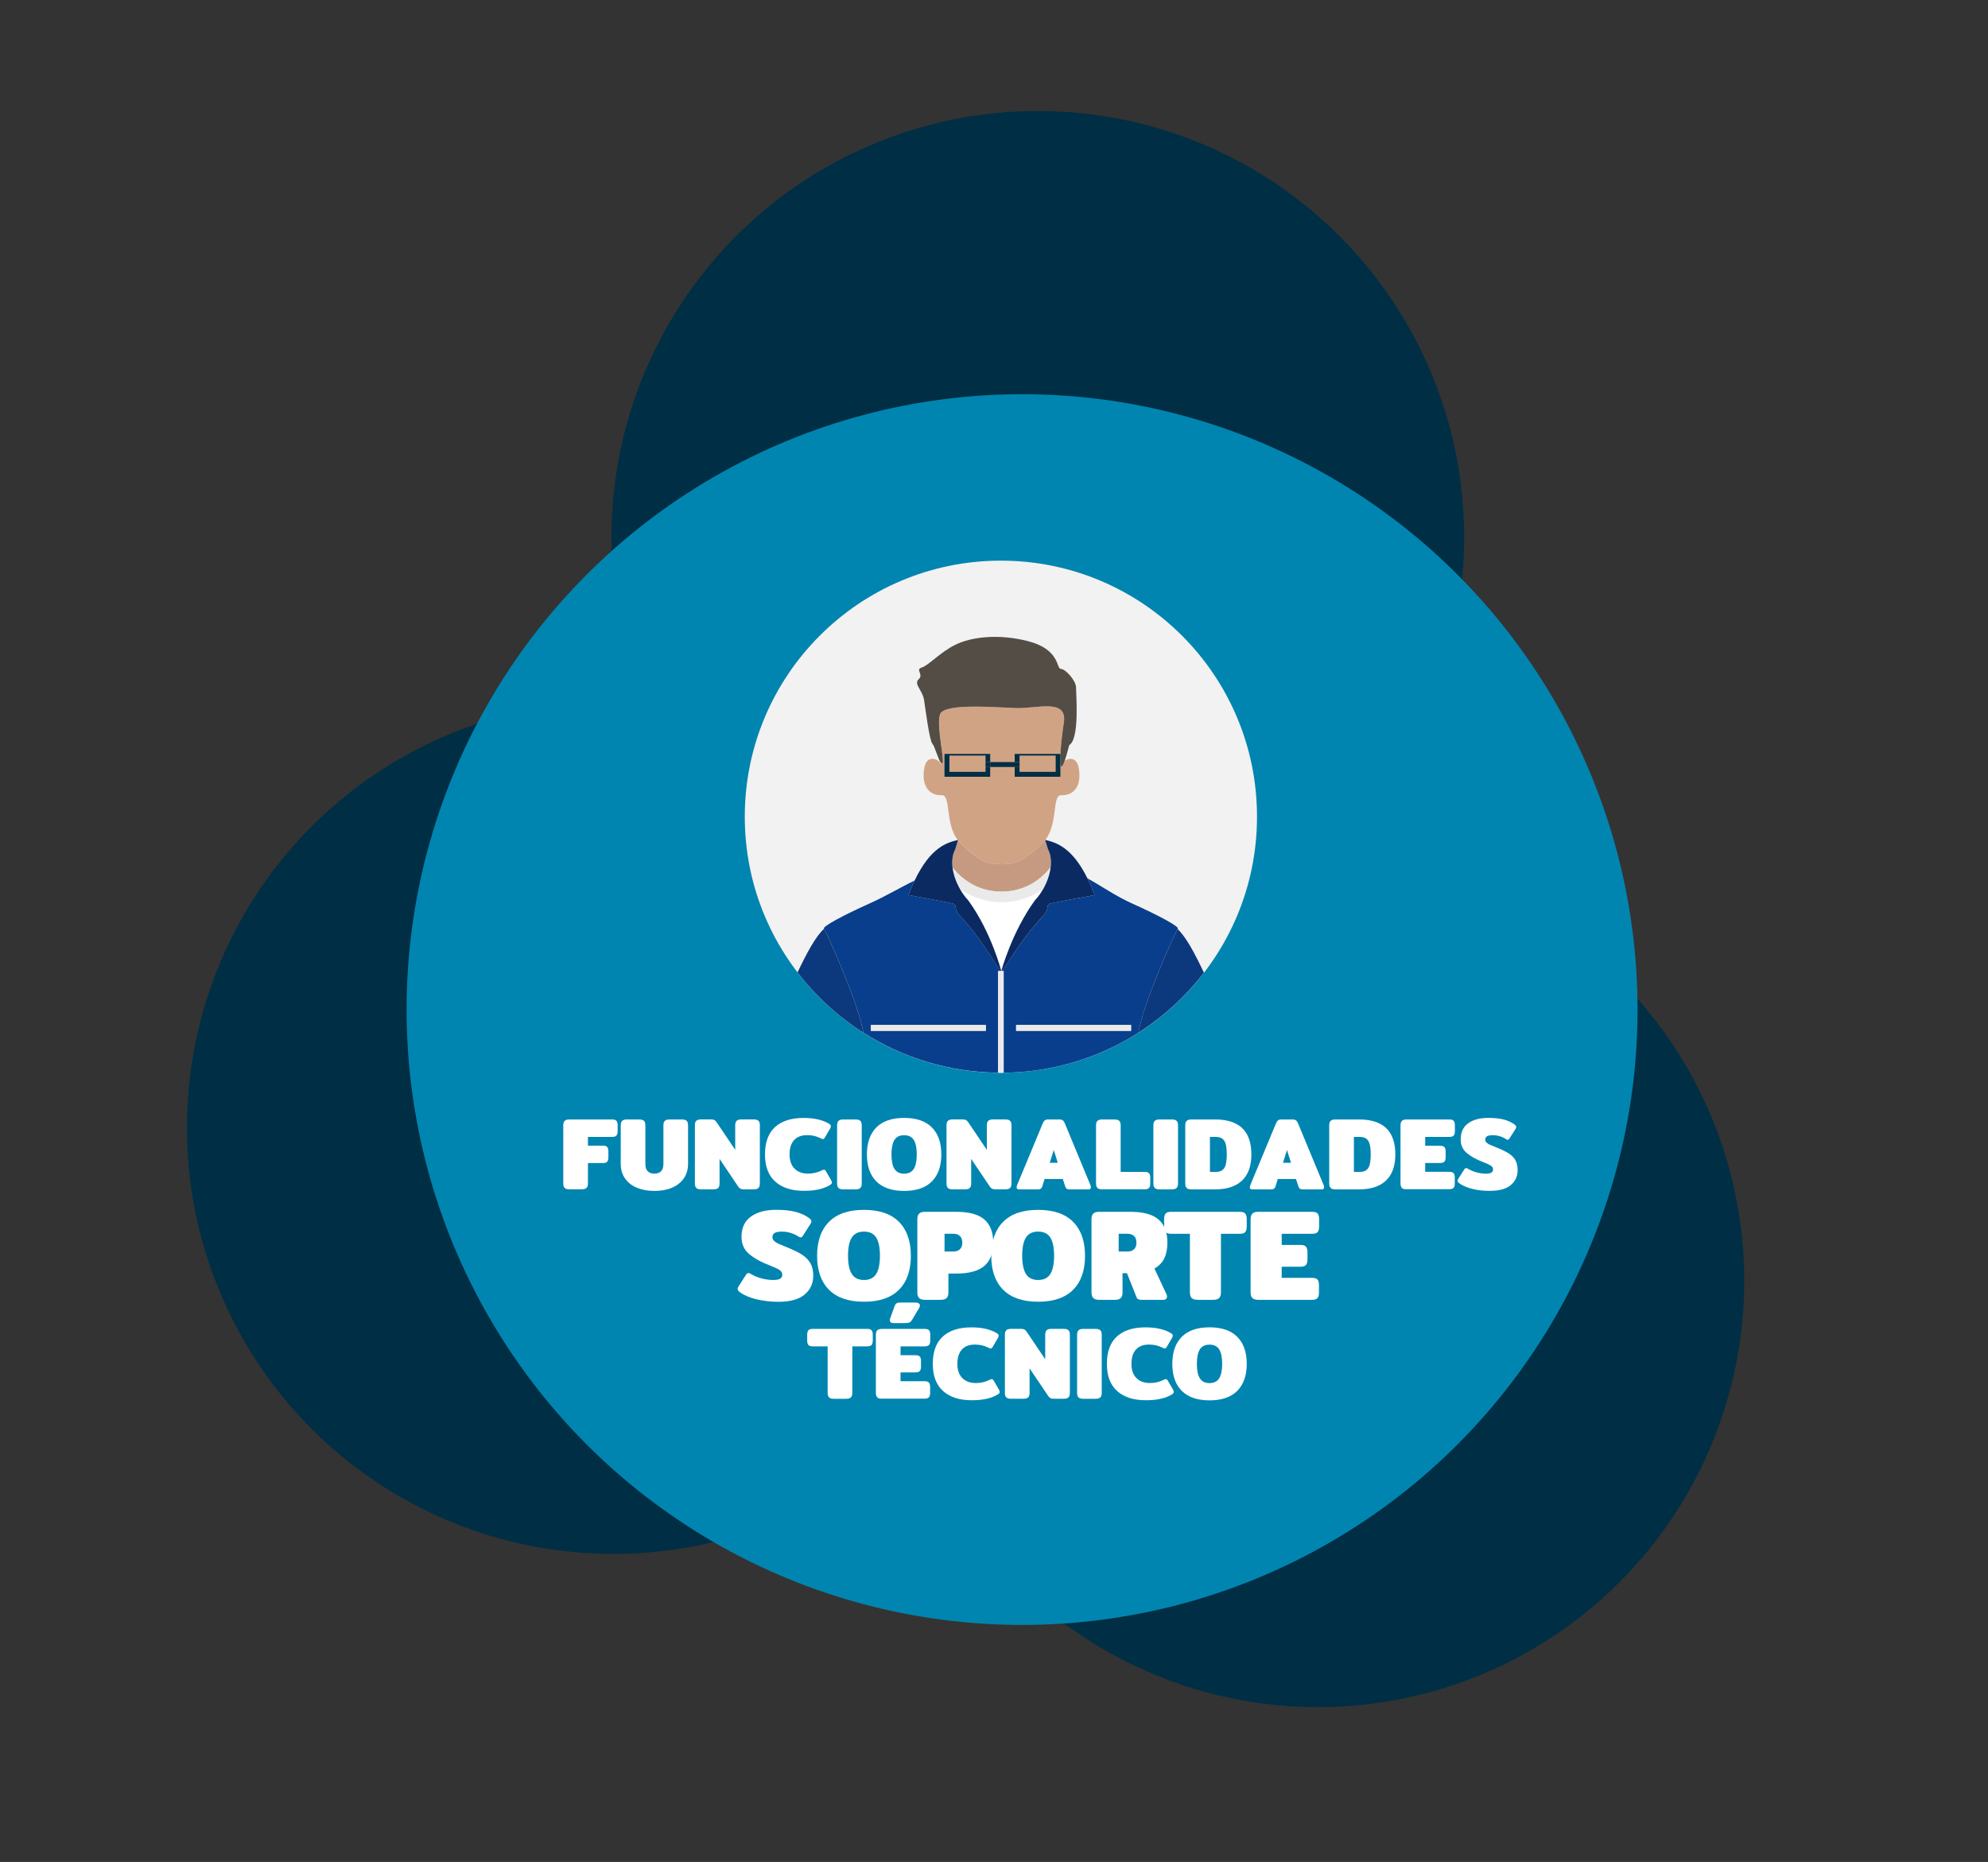 <?xml version="1.0" encoding="utf-8"?>
<!-- Generator: Adobe Illustrator 23.0.0, SVG Export Plug-In . SVG Version: 6.00 Build 0)  -->
<svg version="1.1" id="Capa_1" xmlns="http://www.w3.org/2000/svg" xmlns:xlink="http://www.w3.org/1999/xlink" x="0px" y="0px"
	 viewBox="0 0 522 489" style="enable-background:new 0 0 522 489;" xml:space="preserve">
<rect x="0" y="0" width="522" height="489" fill="#333333" stroke="none"/>
<style type="text/css">
	.st0{fill:#002E44;}
	.st1{fill:#0085B0;}
	.st2{fill:#FFFFFF;}
	.st3{fill:#F2F2F2;}
	.st4{fill:#0C387D;}
	.st5{fill:#C69A81;}
	.st6{fill:#D1A385;}
	.st7{fill:#534D46;}
	.st8{fill:#EAEAEA;}
	.st9{fill:#093E8C;}
	.st10{fill:#0B2A62;}
</style>
<g>
	<g>
		<circle class="st0" cx="272.5" cy="141.1" r="111.95"/>
		<circle class="st0" cx="161.03" cy="296.15" r="111.95"/>
		<circle class="st0" cx="346.05" cy="336.39" r="111.95"/>
	</g>
</g>
<g>
	<circle class="st1" cx="268.37" cy="265.14" r="161.61"/>
</g>
<g>
	<path class="st2" d="M148.26,311.98c-0.24-0.25-0.36-0.64-0.36-1.16v-15.28c0-0.52,0.12-0.91,0.36-1.16
		c0.24-0.25,0.66-0.38,1.26-0.38h11.18c0.58,0,0.97,0.12,1.17,0.37c0.21,0.24,0.31,0.63,0.31,1.17v1.51c0,0.54-0.1,0.93-0.31,1.17
		c-0.21,0.24-0.6,0.37-1.17,0.37h-6.32v2.29h3.89c0.58,0,0.97,0.12,1.17,0.36s0.31,0.63,0.31,1.17v1.51c0,0.54-0.1,0.93-0.31,1.17
		c-0.21,0.24-0.6,0.36-1.17,0.36h-3.89v5.35c0,0.52-0.12,0.91-0.36,1.16s-0.67,0.38-1.28,0.38h-3.21
		C148.92,312.36,148.51,312.24,148.26,311.98z"/>
	<path class="st2" d="M167.2,311.92c-1.33-0.57-2.37-1.39-3.1-2.46c-0.74-1.07-1.11-2.34-1.11-3.82v-10.1
		c0-0.52,0.12-0.91,0.36-1.16c0.24-0.25,0.66-0.38,1.26-0.38h3.21c0.61,0,1.04,0.12,1.28,0.37c0.24,0.24,0.36,0.63,0.36,1.17v10.18
		c0,0.85,0.21,1.48,0.63,1.89s1,0.62,1.74,0.62c0.74,0,1.32-0.21,1.74-0.62c0.42-0.41,0.63-1.04,0.63-1.89v-10.18
		c0-0.52,0.12-0.91,0.36-1.16c0.24-0.25,0.66-0.38,1.26-0.38h3.21c0.61,0,1.04,0.12,1.28,0.37c0.24,0.24,0.36,0.63,0.36,1.17v10.1
		c0,1.48-0.37,2.75-1.11,3.82c-0.74,1.07-1.77,1.89-3.1,2.46c-1.33,0.57-2.88,0.85-4.64,0.85
		C170.08,312.77,168.54,312.48,167.2,311.92z"/>
	<path class="st2" d="M182.82,311.98c-0.24-0.25-0.36-0.64-0.36-1.16v-15.31c0-0.52,0.12-0.91,0.36-1.15
		c0.24-0.24,0.67-0.37,1.28-0.37h2.57c0.38,0,0.67,0.05,0.88,0.15c0.21,0.1,0.41,0.29,0.61,0.58l4.89,7.26v-6.45
		c0-0.52,0.12-0.91,0.36-1.16c0.24-0.25,0.66-0.38,1.26-0.38h3.21c0.61,0,1.04,0.12,1.28,0.37c0.24,0.24,0.36,0.63,0.36,1.17v15.31
		c0,0.52-0.12,0.9-0.36,1.15s-0.67,0.36-1.28,0.36h-2.56c-0.38,0-0.67-0.05-0.88-0.15c-0.21-0.1-0.41-0.29-0.61-0.58l-4.89-7.26
		v6.48c0,0.52-0.12,0.9-0.36,1.15s-0.67,0.36-1.28,0.36h-3.21C183.48,312.36,183.07,312.24,182.82,311.98z"/>
	<path class="st2" d="M203.6,310.35c-1.82-1.61-2.73-4-2.73-7.17c0-3.19,0.88-5.58,2.63-7.18c1.75-1.6,4.26-2.4,7.52-2.4
		c1.48,0,2.79,0.14,3.94,0.43c1.15,0.29,2.11,0.69,2.89,1.21c0.22,0.16,0.32,0.34,0.32,0.54c0,0.16-0.08,0.39-0.24,0.67l-1.35,2.32
		c-0.14,0.25-0.32,0.38-0.51,0.38c-0.13,0-0.33-0.07-0.62-0.22c-0.5-0.25-1.03-0.45-1.58-0.59c-0.55-0.14-1.19-0.22-1.93-0.22
		c-1.49,0-2.64,0.43-3.43,1.3c-0.79,0.86-1.19,2.12-1.19,3.75c0,1.62,0.43,2.87,1.3,3.74c0.86,0.87,2.04,1.31,3.54,1.31
		c1.3,0,2.48-0.27,3.56-0.81c0.29-0.14,0.5-0.22,0.62-0.22c0.2,0,0.37,0.13,0.51,0.38l1.35,2.32c0.16,0.29,0.24,0.51,0.24,0.67
		c0,0.2-0.11,0.38-0.32,0.54c-0.77,0.52-1.75,0.93-2.92,1.21c-1.17,0.29-2.49,0.43-3.97,0.43
		C207.96,312.77,205.42,311.96,203.6,310.35z"/>
	<path class="st2" d="M220.16,311.98c-0.24-0.25-0.36-0.64-0.36-1.16v-15.28c0-0.52,0.12-0.91,0.36-1.16
		c0.24-0.25,0.66-0.38,1.26-0.38h3.21c0.61,0,1.04,0.12,1.28,0.37c0.24,0.24,0.36,0.63,0.36,1.17v15.28c0,0.52-0.12,0.91-0.36,1.16
		s-0.67,0.38-1.28,0.38h-3.21C220.82,312.36,220.41,312.24,220.16,311.98z"/>
	<path class="st2" d="M230.11,310.27c-1.66-1.66-2.48-4.03-2.48-7.09c0-3.06,0.83-5.42,2.48-7.09c1.66-1.67,4.09-2.5,7.29-2.5
		c3.2,0,5.63,0.83,7.29,2.5c1.66,1.67,2.48,4.03,2.48,7.09c0,3.06-0.83,5.42-2.48,7.09c-1.66,1.67-4.09,2.5-7.29,2.5
		C234.2,312.77,231.77,311.93,230.11,310.27z M239.94,306.98c0.52-0.84,0.78-2.1,0.78-3.79c0-1.71-0.26-2.98-0.78-3.81
		c-0.52-0.83-1.37-1.24-2.54-1.24c-1.17,0-2.02,0.41-2.54,1.24c-0.52,0.83-0.78,2.1-0.78,3.81c0,1.69,0.26,2.96,0.78,3.79
		c0.52,0.84,1.37,1.26,2.54,1.26C238.57,308.23,239.42,307.81,239.94,306.98z"/>
	<path class="st2" d="M248.89,311.98c-0.24-0.25-0.36-0.64-0.36-1.16v-15.31c0-0.52,0.12-0.91,0.36-1.15
		c0.24-0.24,0.67-0.37,1.28-0.37h2.57c0.38,0,0.67,0.05,0.88,0.15c0.21,0.1,0.41,0.29,0.61,0.58l4.89,7.26v-6.45
		c0-0.52,0.12-0.91,0.36-1.16c0.24-0.25,0.66-0.38,1.26-0.38h3.21c0.61,0,1.04,0.12,1.28,0.37c0.24,0.24,0.36,0.63,0.36,1.17v15.31
		c0,0.52-0.12,0.9-0.36,1.15s-0.67,0.36-1.28,0.36h-2.56c-0.38,0-0.67-0.05-0.88-0.15c-0.21-0.1-0.41-0.29-0.61-0.58l-4.89-7.26
		v6.48c0,0.52-0.12,0.9-0.36,1.15s-0.67,0.36-1.28,0.36h-3.21C249.55,312.36,249.13,312.24,248.89,311.98z"/>
	<path class="st2" d="M266.94,311.79c0-0.16,0.04-0.36,0.14-0.59l6.72-16.17c0.16-0.38,0.35-0.64,0.55-0.8
		c0.21-0.15,0.5-0.23,0.88-0.23h2.94c0.38,0,0.67,0.08,0.88,0.23c0.21,0.15,0.39,0.42,0.55,0.8l6.7,16.17
		c0.09,0.23,0.13,0.43,0.13,0.59c0,0.38-0.2,0.57-0.59,0.57h-5.08c-0.56,0-0.91-0.24-1.05-0.73l-0.65-2h-4.78l-0.62,2
		c-0.14,0.49-0.5,0.73-1.05,0.73h-5.08C267.14,312.36,266.94,312.17,266.94,311.79z M277.74,305.37l-1.05-3.35l-1.05,3.35H277.74z"
		/>
	<path class="st2" d="M288.15,311.98c-0.24-0.25-0.36-0.64-0.36-1.16v-15.28c0-0.52,0.12-0.91,0.36-1.16
		c0.24-0.25,0.66-0.38,1.26-0.38h3.21c0.61,0,1.04,0.12,1.28,0.37c0.24,0.24,0.36,0.63,0.36,1.17v12.23h6.29
		c0.58,0,0.97,0.12,1.17,0.36c0.21,0.24,0.31,0.63,0.31,1.17v1.51c0,0.54-0.1,0.93-0.31,1.17c-0.21,0.24-0.6,0.36-1.17,0.36H289.4
		C288.81,312.36,288.39,312.24,288.15,311.98z"/>
	<path class="st2" d="M303.21,311.98c-0.24-0.25-0.36-0.64-0.36-1.16v-15.28c0-0.52,0.12-0.91,0.36-1.16
		c0.24-0.25,0.66-0.38,1.26-0.38h3.21c0.61,0,1.04,0.12,1.28,0.37c0.24,0.24,0.36,0.63,0.36,1.17v15.28c0,0.52-0.12,0.91-0.36,1.16
		s-0.67,0.38-1.28,0.38h-3.21C303.88,312.36,303.46,312.24,303.21,311.98z"/>
	<path class="st2" d="M311.58,311.98c-0.24-0.25-0.36-0.64-0.36-1.16v-15.28c0-0.52,0.12-0.91,0.36-1.16
		c0.24-0.25,0.66-0.38,1.26-0.38h6.21c6.35,0,9.53,3.06,9.53,9.18c0,3.02-0.81,5.31-2.44,6.86c-1.63,1.55-3.99,2.32-7.09,2.32h-6.21
		C312.25,312.36,311.83,312.24,311.58,311.98z M319.29,307.77c1.01,0,1.73-0.33,2.17-1c0.44-0.67,0.66-1.86,0.66-3.59
		c0-1.73-0.22-2.92-0.66-3.59c-0.44-0.67-1.17-1-2.17-1h-1.59v9.18H319.29z"/>
	<path class="st2" d="M328.18,311.79c0-0.16,0.04-0.36,0.14-0.59l6.72-16.17c0.16-0.38,0.35-0.64,0.55-0.8
		c0.21-0.15,0.5-0.23,0.88-0.23h2.94c0.38,0,0.67,0.08,0.88,0.23c0.21,0.15,0.39,0.42,0.55,0.8l6.7,16.17
		c0.09,0.23,0.13,0.43,0.13,0.59c0,0.38-0.2,0.57-0.59,0.57H342c-0.56,0-0.91-0.24-1.05-0.73l-0.65-2h-4.78l-0.62,2
		c-0.14,0.49-0.5,0.73-1.05,0.73h-5.08C328.37,312.36,328.18,312.17,328.18,311.79z M338.98,305.37l-1.05-3.35l-1.05,3.35H338.98z"
		/>
	<path class="st2" d="M349.38,311.98c-0.24-0.25-0.36-0.64-0.36-1.16v-15.28c0-0.52,0.12-0.91,0.36-1.16
		c0.24-0.25,0.66-0.38,1.26-0.38h6.21c6.35,0,9.53,3.06,9.53,9.18c0,3.02-0.81,5.31-2.44,6.86c-1.63,1.55-3.99,2.32-7.09,2.32h-6.21
		C350.05,312.36,349.63,312.24,349.38,311.98z M357.09,307.77c1.01,0,1.73-0.33,2.17-1c0.44-0.67,0.66-1.86,0.66-3.59
		c0-1.73-0.22-2.92-0.66-3.59c-0.44-0.67-1.17-1-2.17-1h-1.59v9.18H357.09z"/>
	<path class="st2" d="M368.1,311.98c-0.24-0.25-0.36-0.64-0.36-1.16v-15.28c0-0.52,0.12-0.91,0.36-1.16
		c0.24-0.25,0.66-0.38,1.26-0.38h11.18c0.58,0,0.97,0.12,1.17,0.37c0.21,0.24,0.31,0.63,0.31,1.17v1.51c0,0.54-0.1,0.93-0.31,1.17
		c-0.21,0.24-0.6,0.37-1.17,0.37h-6.32v2.32h3.89c0.58,0,0.97,0.12,1.17,0.36c0.21,0.24,0.31,0.63,0.31,1.17v1.46
		c0,0.54-0.1,0.93-0.31,1.17s-0.6,0.36-1.17,0.36h-3.89v2.32h6.29c0.58,0,0.97,0.12,1.17,0.36c0.21,0.24,0.31,0.63,0.31,1.17v1.51
		c0,0.54-0.1,0.93-0.31,1.17c-0.21,0.24-0.6,0.36-1.17,0.36h-11.15C368.76,312.36,368.34,312.24,368.1,311.98z"/>
	<path class="st2" d="M386.66,312.25c-1.4-0.34-2.54-0.82-3.4-1.43c-0.36-0.25-0.54-0.5-0.54-0.73c0-0.16,0.06-0.33,0.19-0.51
		l1.57-2.46c0.16-0.23,0.32-0.35,0.49-0.35c0.14,0,0.31,0.06,0.51,0.19c0.65,0.4,1.39,0.71,2.23,0.93c0.84,0.23,1.65,0.34,2.44,0.34
		c0.67,0,1.15-0.09,1.44-0.27c0.3-0.18,0.45-0.46,0.45-0.84c0-0.41-0.2-0.75-0.59-1c-0.4-0.25-1.08-0.57-2.05-0.94
		c-1.82-0.7-3.25-1.5-4.29-2.39c-1.04-0.89-1.57-2.07-1.57-3.55c0-1.87,0.65-3.28,1.96-4.23c1.3-0.95,3.06-1.42,5.28-1.42
		c1.55,0,2.87,0.13,3.96,0.4c1.09,0.27,2.04,0.69,2.85,1.27c0.36,0.25,0.54,0.5,0.54,0.73c0,0.16-0.06,0.33-0.19,0.51l-1.57,2.46
		c-0.16,0.25-0.32,0.38-0.49,0.38c-0.11,0-0.28-0.07-0.51-0.22c-0.43-0.29-0.94-0.53-1.54-0.71c-0.59-0.19-1.23-0.28-1.92-0.28
		c-0.63,0-1.11,0.09-1.43,0.27c-0.32,0.18-0.49,0.47-0.49,0.86c0,0.32,0.11,0.59,0.34,0.81c0.22,0.22,0.51,0.4,0.85,0.55
		c0.34,0.15,0.94,0.4,1.78,0.74c1.35,0.54,2.41,1.06,3.19,1.55c0.77,0.5,1.36,1.09,1.75,1.78s0.59,1.57,0.59,2.63
		c0,1.62-0.61,2.93-1.82,3.93s-3.03,1.5-5.44,1.5C389.58,312.77,388.06,312.6,386.66,312.25z"/>
</g>
<g>
	<path class="st2" d="M198.64,341.23c-1.77-0.43-3.2-1.03-4.28-1.8c-0.45-0.32-0.68-0.62-0.68-0.92c0-0.2,0.08-0.42,0.24-0.65
		l1.97-3.09c0.2-0.29,0.41-0.44,0.61-0.44c0.18,0,0.4,0.08,0.65,0.24c0.82,0.5,1.75,0.89,2.8,1.17c1.05,0.28,2.08,0.42,3.08,0.42
		c0.84,0,1.44-0.11,1.82-0.34s0.56-0.58,0.56-1.05c0-0.52-0.25-0.94-0.75-1.26s-1.36-0.71-2.58-1.19c-2.29-0.88-4.09-1.89-5.41-3.01
		c-1.31-1.12-1.97-2.61-1.97-4.47c0-2.36,0.82-4.13,2.46-5.32c1.64-1.19,3.86-1.79,6.65-1.79c1.95,0,3.61,0.17,4.98,0.51
		c1.37,0.34,2.57,0.87,3.59,1.6c0.45,0.32,0.68,0.62,0.68,0.92c0,0.2-0.08,0.42-0.24,0.65l-1.97,3.09c-0.2,0.32-0.41,0.48-0.61,0.48
		c-0.14,0-0.35-0.09-0.65-0.27c-0.54-0.36-1.19-0.66-1.94-0.9c-0.75-0.24-1.55-0.36-2.41-0.36c-0.79,0-1.39,0.11-1.8,0.34
		c-0.41,0.23-0.61,0.59-0.61,1.09c0,0.41,0.14,0.75,0.43,1.02c0.28,0.27,0.64,0.5,1.07,0.7c0.43,0.19,1.18,0.5,2.24,0.94
		c1.7,0.68,3.04,1.33,4.01,1.96s1.71,1.37,2.21,2.24c0.5,0.87,0.75,1.98,0.75,3.31c0,2.04-0.77,3.69-2.29,4.95s-3.81,1.89-6.85,1.89
		C202.32,341.87,200.41,341.66,198.64,341.23z"/>
	<path class="st2" d="M217.68,338.73c-2.09-2.1-3.13-5.07-3.13-8.92s1.04-6.83,3.13-8.93c2.08-2.1,5.15-3.14,9.18-3.14
		s7.09,1.05,9.18,3.14c2.08,2.1,3.13,5.07,3.13,8.93s-1.04,6.83-3.13,8.92c-2.09,2.1-5.15,3.14-9.18,3.14
		S219.77,340.82,217.68,338.73z M230.06,334.58c0.66-1.05,0.99-2.65,0.99-4.78c0-2.15-0.33-3.75-0.99-4.79
		c-0.66-1.04-1.72-1.56-3.2-1.56c-1.47,0-2.54,0.52-3.2,1.56c-0.66,1.04-0.99,2.64-0.99,4.79c0,2.13,0.33,3.72,0.99,4.78
		c0.66,1.05,1.72,1.58,3.2,1.58C228.33,336.16,229.4,335.63,230.06,334.58z"/>
	<path class="st2" d="M241.33,340.89c-0.31-0.32-0.46-0.8-0.46-1.46v-19.24c0-0.66,0.15-1.14,0.46-1.46s0.83-0.48,1.58-0.48h8.13
		c3.4,0,5.88,0.67,7.43,2.02c1.55,1.35,2.33,3.38,2.33,6.1s-0.78,4.75-2.33,6.09c-1.55,1.34-4.02,2.01-7.4,2.01h-2.04v4.96
		c0,0.66-0.15,1.15-0.46,1.46c-0.31,0.32-0.84,0.48-1.62,0.48h-4.05C242.16,341.36,241.63,341.2,241.33,340.89z M250.32,328.68
		c0.73,0,1.3-0.19,1.72-0.58s0.63-0.96,0.63-1.73c0-0.79-0.21-1.38-0.63-1.77s-0.99-0.58-1.72-0.58h-2.31v4.66H250.32z"/>
	<path class="st2" d="M263.41,338.73c-2.09-2.1-3.13-5.07-3.13-8.92s1.04-6.83,3.13-8.93c2.08-2.1,5.15-3.14,9.18-3.14
		s7.09,1.05,9.18,3.14c2.08,2.1,3.13,5.07,3.13,8.93s-1.04,6.83-3.13,8.92c-2.09,2.1-5.15,3.14-9.18,3.14
		S265.5,340.82,263.41,338.73z M275.79,334.58c0.66-1.05,0.99-2.65,0.99-4.78c0-2.15-0.33-3.75-0.99-4.79
		c-0.66-1.04-1.72-1.56-3.2-1.56c-1.47,0-2.54,0.52-3.2,1.56c-0.66,1.04-0.99,2.64-0.99,4.79c0,2.13,0.33,3.72,0.99,4.78
		c0.66,1.05,1.72,1.58,3.2,1.58C274.06,336.16,275.13,335.63,275.79,334.58z"/>
	<path class="st2" d="M287.06,340.89c-0.31-0.32-0.46-0.8-0.46-1.46v-19.24c0-0.66,0.15-1.14,0.46-1.46s0.83-0.48,1.58-0.48h8.13
		c3.4,0,5.88,0.67,7.43,2.02c1.55,1.35,2.33,3.38,2.33,6.1c0,1.63-0.28,3.01-0.83,4.13c-0.56,1.12-1.41,2-2.57,2.64l3.16,6.77
		c0.09,0.18,0.14,0.39,0.14,0.61c0,0.25-0.09,0.45-0.26,0.61c-0.17,0.16-0.39,0.24-0.66,0.24h-5.75c-0.36,0-0.65-0.05-0.87-0.15
		c-0.22-0.1-0.37-0.28-0.46-0.53l-2.52-6.32h-1.16v5.07c0,0.66-0.15,1.15-0.46,1.46c-0.31,0.32-0.84,0.48-1.62,0.48h-4.05
		C287.89,341.36,287.36,341.2,287.06,340.89z M296.05,328.68c0.73,0,1.3-0.19,1.72-0.58s0.63-0.96,0.63-1.73
		c0-0.79-0.21-1.38-0.63-1.77s-0.99-0.58-1.72-0.58h-2.31v4.66H296.05z"/>
	<path class="st2" d="M312.9,340.89c-0.31-0.32-0.46-0.8-0.46-1.46v-15.4h-4.9c-0.73,0-1.22-0.15-1.48-0.46
		c-0.26-0.31-0.39-0.8-0.39-1.48v-1.9c0-0.68,0.13-1.17,0.39-1.48c0.26-0.31,0.75-0.46,1.48-0.46h17.95c0.73,0,1.22,0.15,1.48,0.46
		c0.26,0.31,0.39,0.8,0.39,1.48v1.9c0,0.68-0.13,1.17-0.39,1.48c-0.26,0.31-0.75,0.46-1.48,0.46h-4.9v15.4
		c0,0.66-0.15,1.15-0.46,1.46c-0.31,0.32-0.84,0.48-1.61,0.48h-4.05C313.73,341.36,313.2,341.2,312.9,340.89z"/>
	<path class="st2" d="M328.84,340.89c-0.31-0.32-0.46-0.8-0.46-1.46v-19.24c0-0.66,0.15-1.14,0.46-1.46s0.83-0.48,1.58-0.48h14.08
		c0.73,0,1.22,0.15,1.48,0.46c0.26,0.31,0.39,0.8,0.39,1.48v1.9c0,0.68-0.13,1.17-0.39,1.48c-0.26,0.31-0.75,0.46-1.48,0.46h-7.96
		v2.92h4.9c0.73,0,1.22,0.15,1.48,0.46c0.26,0.31,0.39,0.8,0.39,1.48v1.84c0,0.68-0.13,1.17-0.39,1.48
		c-0.26,0.31-0.75,0.46-1.48,0.46h-4.9v2.92h7.92c0.73,0,1.22,0.15,1.48,0.46c0.26,0.31,0.39,0.8,0.39,1.48v1.9
		c0,0.68-0.13,1.17-0.39,1.48c-0.26,0.31-0.75,0.46-1.48,0.46h-14.04C329.68,341.36,329.15,341.2,328.84,340.89z"/>
</g>
<g>
	<path class="st2" d="M217.68,366.98c-0.24-0.25-0.36-0.64-0.36-1.16v-12.23h-3.89c-0.58,0-0.97-0.12-1.17-0.37
		c-0.21-0.24-0.31-0.63-0.31-1.17v-1.51c0-0.54,0.1-0.93,0.31-1.17c0.21-0.24,0.6-0.37,1.17-0.37h14.26c0.58,0,0.97,0.12,1.17,0.37
		c0.21,0.24,0.31,0.63,0.31,1.17v1.51c0,0.54-0.1,0.93-0.31,1.17s-0.6,0.37-1.17,0.37h-3.89v12.23c0,0.52-0.12,0.91-0.36,1.16
		s-0.67,0.38-1.28,0.38h-3.21C218.34,367.36,217.92,367.24,217.68,366.98z"/>
	<path class="st2" d="M230.34,366.98c-0.24-0.25-0.36-0.64-0.36-1.16v-15.28c0-0.52,0.12-0.91,0.36-1.16
		c0.24-0.25,0.66-0.38,1.26-0.38h11.18c0.58,0,0.97,0.12,1.17,0.37c0.21,0.24,0.31,0.63,0.31,1.17v1.51c0,0.54-0.1,0.93-0.31,1.17
		c-0.21,0.24-0.6,0.37-1.17,0.37h-6.32v2.32h3.89c0.58,0,0.97,0.12,1.17,0.36c0.21,0.24,0.31,0.63,0.31,1.17v1.46
		c0,0.54-0.1,0.93-0.31,1.17s-0.6,0.36-1.17,0.36h-3.89v2.32h6.29c0.58,0,0.97,0.12,1.17,0.36c0.21,0.24,0.31,0.63,0.31,1.17v1.51
		c0,0.54-0.1,0.93-0.31,1.17c-0.21,0.24-0.6,0.36-1.17,0.36h-11.15C231,367.36,230.58,367.24,230.34,366.98z M233.65,346.73
		c0-0.14,0.03-0.3,0.08-0.46l1.13-3.13c0.14-0.41,0.31-0.69,0.51-0.84c0.2-0.14,0.57-0.22,1.11-0.22h3.86c0.38,0,0.67,0.07,0.89,0.2
		c0.22,0.13,0.32,0.33,0.32,0.58c0,0.22-0.07,0.44-0.22,0.67l-1.73,2.92c-0.25,0.43-0.5,0.71-0.73,0.84s-0.66,0.19-1.27,0.19h-2.89
		C234.01,347.49,233.65,347.24,233.65,346.73z"/>
	<path class="st2" d="M247.66,365.35c-1.82-1.61-2.73-4-2.73-7.17c0-3.19,0.88-5.58,2.63-7.18c1.75-1.6,4.26-2.4,7.52-2.4
		c1.48,0,2.79,0.14,3.94,0.43c1.15,0.29,2.11,0.69,2.89,1.21c0.22,0.16,0.32,0.34,0.32,0.54c0,0.16-0.08,0.39-0.24,0.67l-1.35,2.32
		c-0.14,0.25-0.32,0.38-0.51,0.38c-0.13,0-0.33-0.07-0.62-0.22c-0.5-0.25-1.03-0.45-1.58-0.59c-0.55-0.14-1.19-0.22-1.93-0.22
		c-1.49,0-2.64,0.43-3.43,1.3c-0.79,0.86-1.19,2.12-1.19,3.75c0,1.62,0.43,2.87,1.3,3.74c0.86,0.87,2.04,1.31,3.54,1.31
		c1.3,0,2.48-0.27,3.56-0.81c0.29-0.14,0.5-0.22,0.62-0.22c0.2,0,0.37,0.13,0.51,0.38l1.35,2.32c0.16,0.29,0.24,0.51,0.24,0.67
		c0,0.2-0.11,0.38-0.32,0.54c-0.77,0.52-1.75,0.93-2.92,1.21c-1.17,0.29-2.49,0.43-3.97,0.43
		C252.02,367.77,249.48,366.96,247.66,365.35z"/>
	<path class="st2" d="M264.22,366.98c-0.24-0.25-0.36-0.64-0.36-1.16v-15.31c0-0.52,0.12-0.91,0.36-1.15
		c0.24-0.24,0.67-0.37,1.28-0.37h2.57c0.38,0,0.67,0.05,0.88,0.15c0.21,0.1,0.41,0.29,0.61,0.58l4.89,7.26v-6.45
		c0-0.52,0.12-0.91,0.36-1.16c0.24-0.25,0.66-0.38,1.26-0.38h3.21c0.61,0,1.04,0.12,1.28,0.37c0.24,0.24,0.36,0.63,0.36,1.17v15.31
		c0,0.52-0.12,0.9-0.36,1.15s-0.67,0.36-1.28,0.36h-2.56c-0.38,0-0.67-0.05-0.88-0.15c-0.21-0.1-0.41-0.29-0.61-0.58l-4.89-7.26
		v6.48c0,0.52-0.12,0.9-0.36,1.15s-0.67,0.36-1.28,0.36h-3.21C264.89,367.36,264.47,367.24,264.22,366.98z"/>
	<path class="st2" d="M283.18,366.98c-0.24-0.25-0.36-0.64-0.36-1.16v-15.28c0-0.52,0.12-0.91,0.36-1.16
		c0.24-0.25,0.66-0.38,1.26-0.38h3.21c0.61,0,1.04,0.12,1.28,0.37c0.24,0.24,0.36,0.63,0.36,1.17v15.28c0,0.52-0.12,0.91-0.36,1.16
		s-0.67,0.38-1.28,0.38h-3.21C283.84,367.36,283.42,367.24,283.18,366.98z"/>
	<path class="st2" d="M293.37,365.35c-1.82-1.61-2.73-4-2.73-7.17c0-3.19,0.88-5.58,2.63-7.18c1.75-1.6,4.26-2.4,7.52-2.4
		c1.48,0,2.79,0.14,3.94,0.43c1.15,0.29,2.11,0.69,2.89,1.21c0.22,0.16,0.32,0.34,0.32,0.54c0,0.16-0.08,0.39-0.24,0.67l-1.35,2.32
		c-0.14,0.25-0.32,0.38-0.51,0.38c-0.13,0-0.33-0.07-0.62-0.22c-0.5-0.25-1.03-0.45-1.58-0.59c-0.55-0.14-1.19-0.22-1.93-0.22
		c-1.49,0-2.64,0.43-3.43,1.3c-0.79,0.86-1.19,2.12-1.19,3.75c0,1.62,0.43,2.87,1.3,3.74c0.86,0.87,2.04,1.31,3.54,1.31
		c1.3,0,2.48-0.27,3.56-0.81c0.29-0.14,0.5-0.22,0.62-0.22c0.2,0,0.37,0.13,0.51,0.38l1.35,2.32c0.16,0.29,0.24,0.51,0.24,0.67
		c0,0.2-0.11,0.38-0.32,0.54c-0.77,0.52-1.75,0.93-2.92,1.21c-1.17,0.29-2.49,0.43-3.97,0.43
		C297.73,367.77,295.19,366.96,293.37,365.35z"/>
	<path class="st2" d="M310.3,365.27c-1.66-1.66-2.48-4.03-2.48-7.09c0-3.06,0.83-5.42,2.48-7.09c1.66-1.67,4.09-2.5,7.29-2.5
		c3.2,0,5.63,0.83,7.29,2.5c1.66,1.67,2.48,4.03,2.48,7.09c0,3.06-0.83,5.42-2.48,7.09c-1.66,1.67-4.09,2.5-7.29,2.5
		C314.39,367.77,311.96,366.93,310.3,365.27z M320.13,361.98c0.52-0.84,0.78-2.1,0.78-3.79c0-1.71-0.26-2.98-0.78-3.81
		c-0.52-0.83-1.37-1.24-2.54-1.24c-1.17,0-2.02,0.41-2.54,1.24c-0.52,0.83-0.78,2.1-0.78,3.81c0,1.69,0.26,2.96,0.78,3.79
		c0.52,0.84,1.37,1.26,2.54,1.26C318.76,363.23,319.6,362.81,320.13,361.98z"/>
</g>
<circle id="XMLID_8266_" class="st3" cx="262.81" cy="214.49" r="67.25"/>
<g id="XMLID_7896_">
	<path id="XMLID_7920_" class="st4" d="M309.22,243.98c-0.74,1.15-8.37,18.11-10.02,25.84c-0.1,0.48-0.2,0.94-0.3,1.39
		c6.62-4.22,12.45-9.56,17.22-15.76C313.62,250.17,311.41,246.09,309.22,243.98z"/>
	<path id="XMLID_7919_" class="st5" d="M262.97,234.17c6.41,0,10.7-3.5,12.9-6.42c0.2-1.7,0.02-3.34-0.71-4.72l-0.72-2.38
		c-0.27,0.35-0.57,0.69-0.92,1c-4.25,3.84-5.89,5.3-10.55,5.32c-4.67-0.02-6.3-1.48-10.55-5.32c-0.34-0.3-0.63-0.63-0.9-0.98
		l-0.71,2.35c-0.74,1.39-0.92,3.05-0.71,4.76C252.31,230.7,256.6,234.17,262.97,234.17z"/>
	<polygon id="XMLID_7918_" class="st5" points="251.46,220.59 251.45,220.59 251.46,220.59 	"/>
	<path id="XMLID_7917_" class="st5" d="M274.53,220.6c0-0.02-0.01-0.03-0.01-0.05c-0.01,0.01-0.02,0.03-0.03,0.04
		C274.5,220.59,274.52,220.59,274.53,220.6z"/>
	<path id="XMLID_7916_" class="st6" d="M251.56,220.57l-0.03,0.11c0.27,0.34,0.56,0.67,0.9,0.98c4.25,3.84,5.89,5.3,10.55,5.32
		c4.67-0.02,6.3-1.48,10.55-5.32c0.34-0.31,0.64-0.65,0.92-1l-0.03-0.09c0.02,0.01,0.05,0.01,0.07,0.02
		c0.01-0.01,0.02-0.03,0.03-0.04c3.37-4.48,1.68-11.8,4.14-11.71c3.79,0.15,5.43-3.13,4.54-7.38c-0.56-2.65-2.55-2.44-3.63-1.64
		c-0.31,0.88-0.61,1.54-0.82,1.48c-0.6-0.18-0.34-5.39,0.6-11.49c1-6.5-6.99-3.67-12.57-3.85c-5.59-0.18-18.96-1.39-19.96,1.68
		c-1,3.07,1.4,12.45,0.6,12.81c-0.11,0.05-0.22,0-0.34-0.11c0.04,0.33,0.03,0.44-0.05,0.24c-0.49-1.22-3.57-2.52-4.28,0.88
		c-0.89,4.24,0.75,7.53,4.54,7.38c2.47-0.1,0.76,7.27,4.17,11.75c0,0,0,0,0,0C251.49,220.58,251.52,220.58,251.56,220.57z"/>
	<path id="XMLID_7915_" class="st7" d="M247.41,200.45c0.8-0.36-1.6-9.75-0.6-12.81c1-3.07,14.37-1.86,19.96-1.68
		c5.59,0.18,13.57-2.65,12.57,3.85c-0.94,6.1-1.2,11.31-0.6,11.49c0.21,0.06,0.51-0.6,0.82-1.48c0.58-1.66,1.18-4.12,1.18-4.12
		c2.79-1.62,1.8-13.35,1.8-15.16c0-1.8-2.79-4.87-3.99-4.87s-0.2-5.05-8.38-7.22c-8.18-2.17-15.37-1.08-19.36,0.9
		c-3.99,1.99-6.99,5.41-8.78,5.96c-1.8,0.54,0.6,1.8-0.8,3.07c-1.4,1.26,1,2.89,1.4,5.41c0.4,2.53,1.4,10.65,2.2,11.55
		c0.69,0.78,1.53,4.28,2.26,5C247.19,200.45,247.3,200.5,247.41,200.45z"/>
	<path id="XMLID_7914_" class="st2" d="M263.07,254.88c-0.05,0.05-0.11,0.1-0.16,0.13C262.95,255,263.01,254.95,263.07,254.88z"/>
	<path id="XMLID_7913_" class="st2" d="M271.75,236.42c0.8-0.85,1.54-1.87,2.18-2.99c-5.32,3.83-10.96,3.48-10.96,3.48
		s-5.63,0.31-10.93-3.48c0.64,1.12,1.38,2.14,2.17,2.99c6.11,8.39,8.69,18.59,8.69,18.59l0,0
		C262.91,255.02,265.65,244.81,271.75,236.42z"/>
	<polygon id="XMLID_7912_" class="st2" points="262.91,255.02 262.91,255.02 262.91,255.02 	"/>
	<path id="XMLID_7911_" class="st8" d="M262.97,236.91c0,0,5.64,0.35,10.96-3.48c1-1.76,1.71-3.75,1.94-5.68
		c-2.2,2.92-6.49,6.42-12.9,6.42c-6.38,0-10.66-3.47-12.87-6.38c0.23,1.92,0.95,3.9,1.94,5.64
		C257.35,237.23,262.97,236.91,262.97,236.91z"/>
	<path id="XMLID_7910_" class="st4" d="M216.35,243.92L216.35,243.92c-2.19,2.08-4.42,6.16-6.93,11.45
		c4.78,6.24,10.64,11.61,17.29,15.85c-0.1-0.46-0.2-0.92-0.3-1.4C224.73,261.93,216.83,244.46,216.35,243.92z"/>
	<path id="XMLID_7907_" class="st9" d="M309.22,243.98c0.01-0.02,0.03-0.05,0.04-0.06c0.48-0.55-5.01-3.51-11.99-6.64
		c-4.38-1.96-8.1-4.62-11.73-6.6c0.64,1.29,1.27,2.74,1.9,4.39c0,0-10.59,1.9-11.73,2.26c-1.14,0.35-0.16,1.42-1.62,2.98
		c-6.68,7.1-9.65,13.4-11.01,14.58c-0.06,0.07-0.12,0.12-0.16,0.13c0,0,0,0,0,0l0.62,0v26.7c13.01-0.14,25.13-3.97,35.37-10.5
		c0.1-0.46,0.19-0.92,0.3-1.39C300.85,262.08,308.48,245.13,309.22,243.98z M296.99,270.72h-30.18v-1.53h30.18V270.72z"/>
	<polygon id="XMLID_7906_" class="st9" points="262.91,255.02 262.91,255.02 262.91,255.02 	"/>
	<polygon id="XMLID_7905_" class="st9" points="262.91,255.02 262.91,255.02 262.91,255.02 	"/>
	<path id="XMLID_7902_" class="st9" d="M262.08,255.02h0.83l0,0c-1.29-0.8-4.08-7.33-11.03-14.72c-1.47-1.56-0.48-2.63-1.62-2.98
		c-1.14-0.35-11.73-2.26-11.73-2.26c0.54-1.41,1.08-2.67,1.62-3.81c-3.7,1.78-7.55,4.11-11.81,6.02
		c-6.98,3.13-12.47,6.09-11.99,6.64v0c0.48,0.55,8.38,18.02,10.06,25.9c0.1,0.48,0.2,0.94,0.3,1.4
		c10.24,6.53,22.36,10.36,35.37,10.5V255.02z M228.68,270.72v-1.53h30.18v1.53H228.68z"/>
	<rect id="XMLID_7901_" x="228.68" y="269.19" class="st8" width="30.18" height="1.53"/>
	<rect id="XMLID_7900_" x="266.81" y="269.19" class="st8" width="30.18" height="1.53"/>
	<path id="XMLID_7899_" class="st8" d="M263.53,255.02h-0.62h0h-0.83v26.7c0.24,0,0.48,0.02,0.72,0.02c0.24,0,0.48-0.02,0.72-0.02
		V255.02z"/>
	<path id="XMLID_7898_" class="st10" d="M238.53,235.07c0,0,10.59,1.9,11.73,2.26c1.14,0.35,0.16,1.42,1.62,2.98
		c6.95,7.39,9.73,13.92,11.03,14.72l0,0l0,0v0c0,0-2.58-10.21-8.69-18.59c-0.79-0.84-1.54-1.87-2.17-2.99
		c-0.99-1.75-1.71-3.73-1.94-5.64c-0.21-1.71-0.03-3.37,0.71-4.76l0.71-2.35l0.03-0.11c-0.03,0.01-0.07,0.02-0.1,0.02c0,0,0,0,0,0
		c-2.87,0.7-7.14,1.92-11.31,10.66C239.61,232.39,239.07,233.65,238.53,235.07z"/>
	<path id="XMLID_7897_" class="st10" d="M274.42,220.57l0.03,0.09l0.72,2.38c0.73,1.38,0.91,3.02,0.71,4.72
		c-0.23,1.93-0.94,3.92-1.94,5.68c-0.64,1.12-1.38,2.15-2.18,2.99c-6.11,8.39-8.84,18.59-8.84,18.59l0,0c0,0,0,0,0,0
		c0.05-0.03,0.11-0.09,0.16-0.13c1.37-1.19,4.34-7.48,11.01-14.58c1.47-1.56,0.48-2.63,1.62-2.98c1.14-0.35,11.73-2.26,11.73-2.26
		c-0.63-1.66-1.26-3.11-1.9-4.39c-4.07-8.2-8.21-9.39-11.01-10.08c-0.01,0-0.03-0.01-0.04-0.01
		C274.47,220.58,274.44,220.57,274.42,220.57z"/>
</g>
<g>
	<polygon class="st0" points="258.78,202.71 249.29,202.71 249.29,198.43 258.78,198.43 258.78,200.14 260,200.14 260,198 248,198 
		248,204 260,204 260,201.43 258.78,201.43 	"/>
	<polygon class="st0" points="266.43,198 266.43,200.14 267.71,200.14 267.71,198.43 277.2,198.43 277.2,202.71 267.71,202.71 
		267.71,201.43 266.43,201.43 266.43,204 278.43,204 278.43,198 	"/>
	<rect x="260" y="200.14" class="st0" width="6.43" height="1.29"/>
	<rect x="258.78" y="200.14" class="st0" width="1.22" height="1.29"/>
	<rect x="266.43" y="200.14" class="st0" width="1.29" height="1.29"/>
</g>
<g>
</g>
<g>
</g>
<g>
</g>
<g>
</g>
<g>
</g>
<g>
</g>
<g>
</g>
<g>
</g>
<g>
</g>
<g>
</g>
<g>
</g>
<g>
</g>
<g>
</g>
<g>
</g>
<g>
</g>
</svg>
